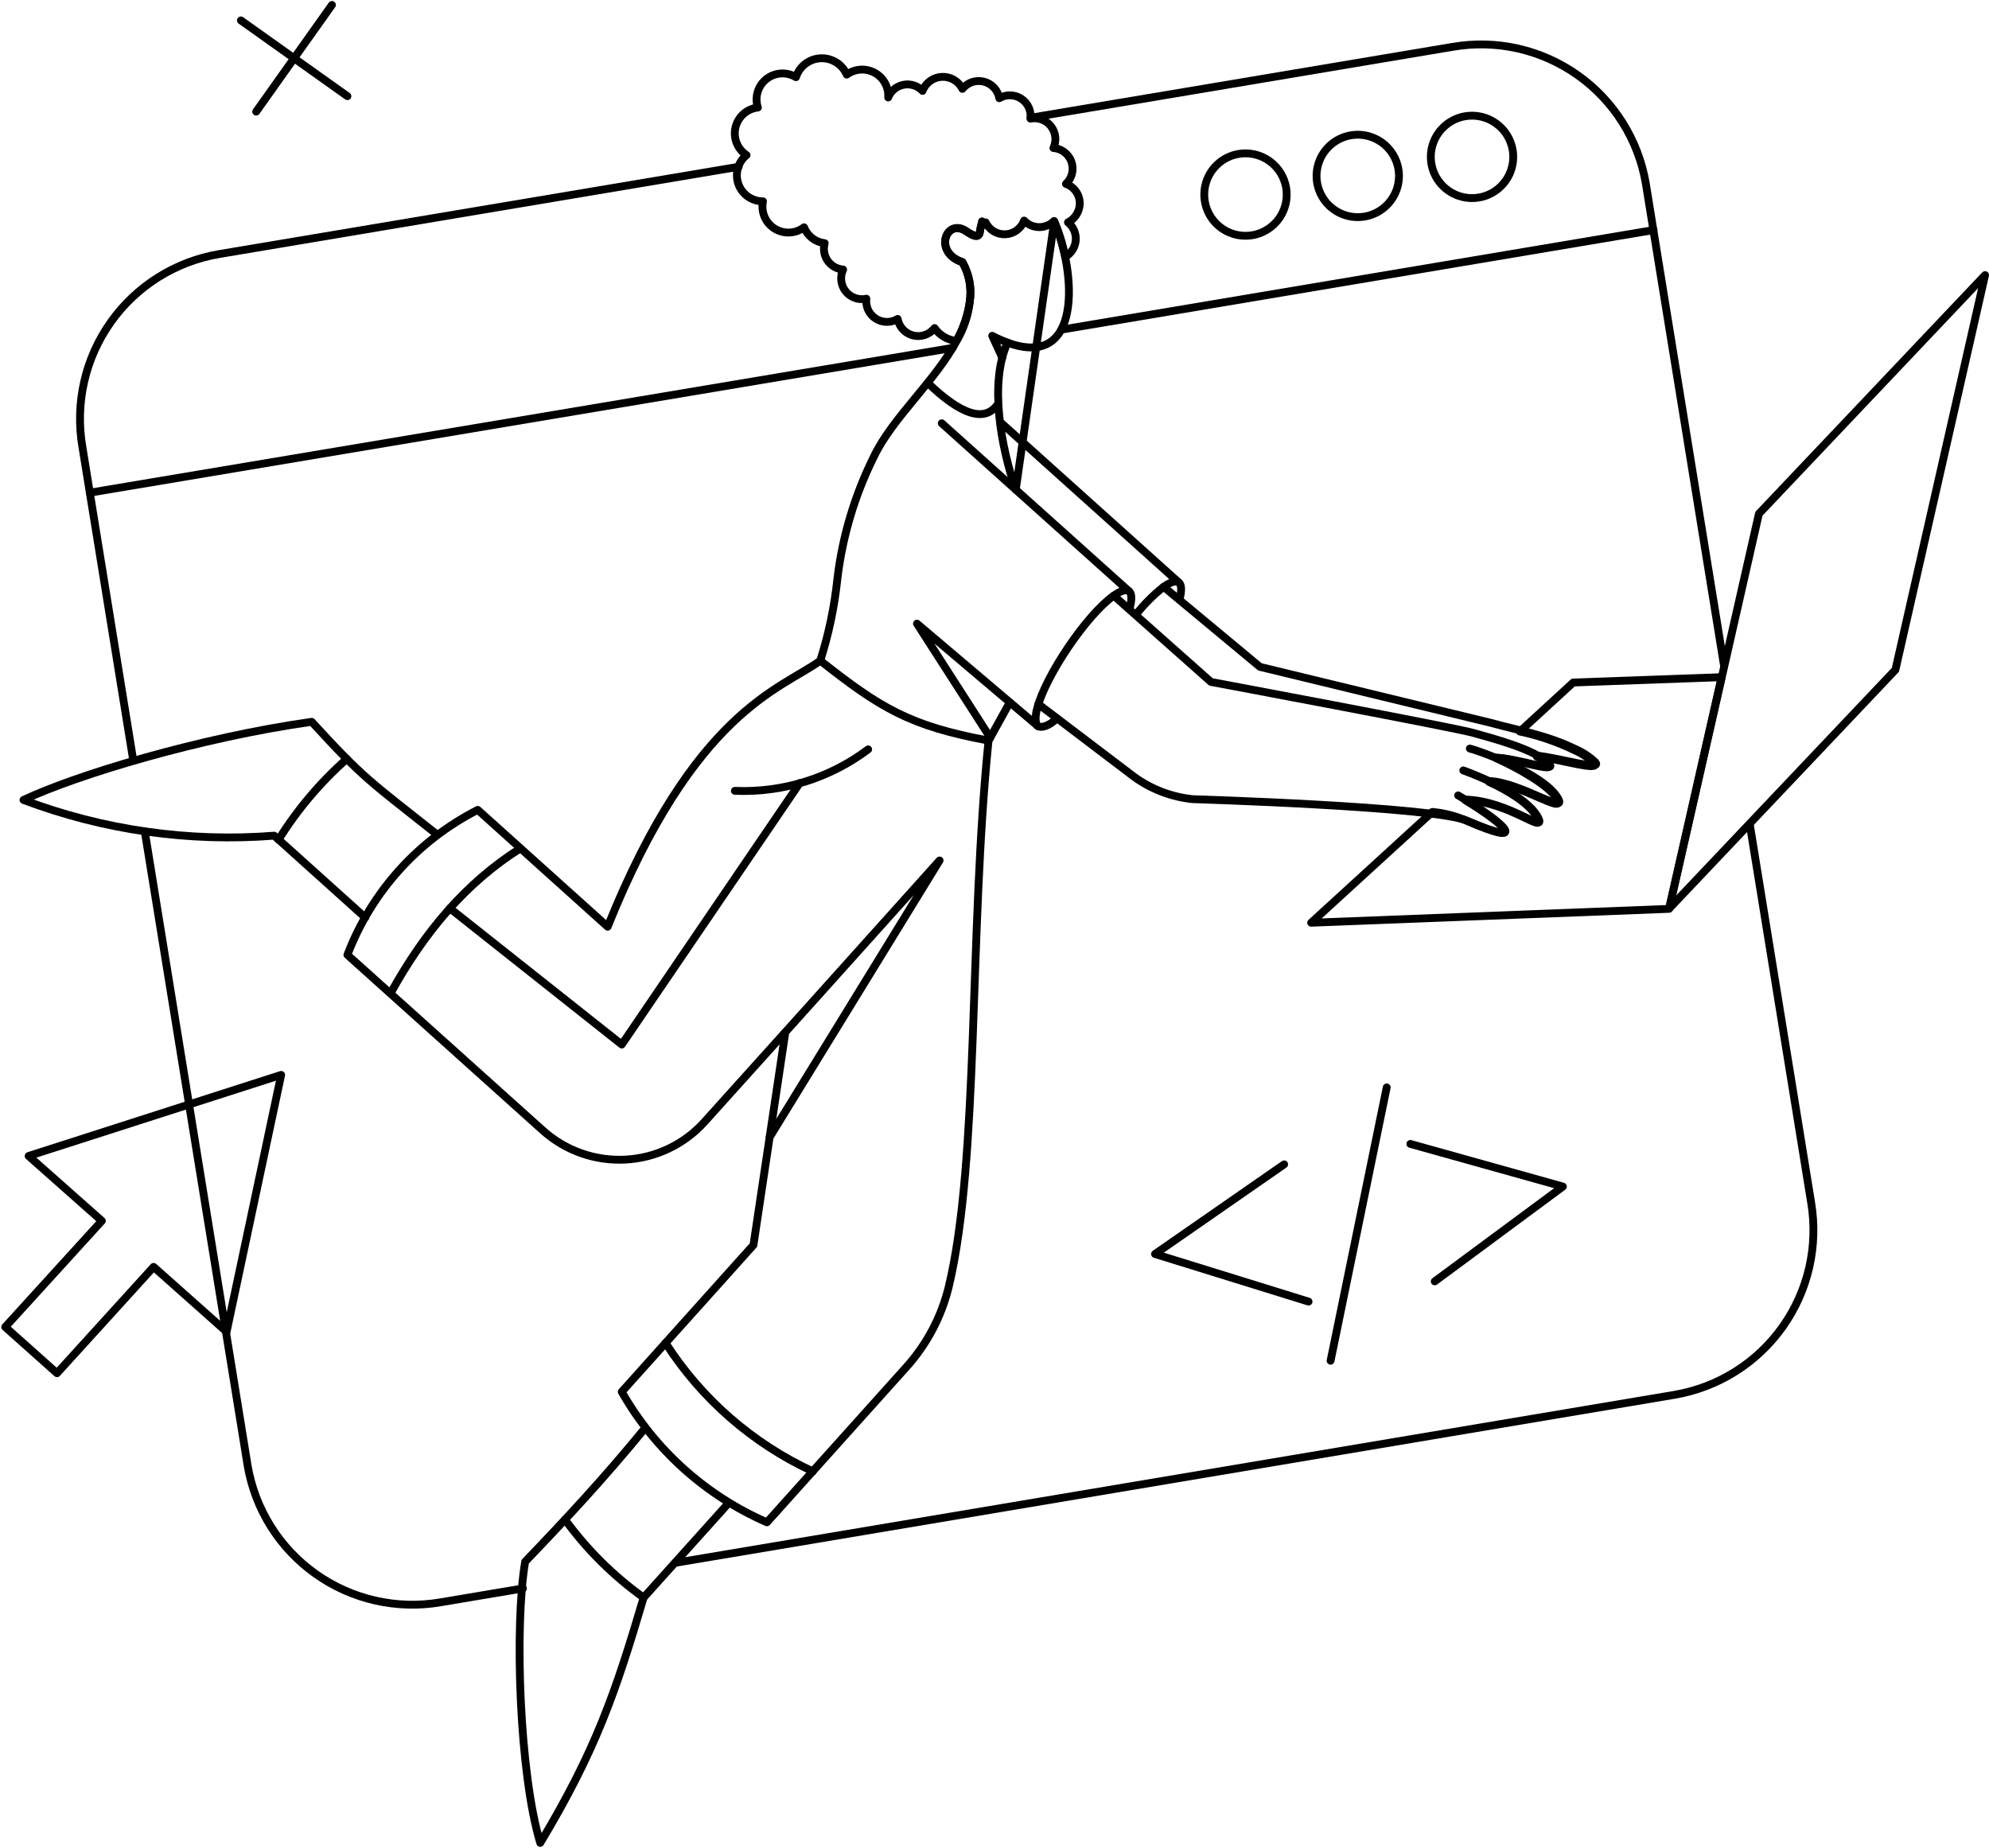 <svg viewBox = "0 0 381 354" width="381" height="354" xmlns="http://www.w3.org/2000/svg"><g transform="matrix(1 0 0 1 190.5 177)"  ><g style=""   ><g transform="matrix(1 0 0 1 159.5 -63.63)"  ><path style="stroke: rgb(0,0,0); stroke-width: 1.5; stroke-dasharray: none; stroke-linecap: butt; stroke-dashoffset: 0; stroke-linejoin: round; stroke-miterlimit: 4; fill: none; fill-rule: nonzero; opacity: 1;"  transform=" translate(-350, -113.37)" d="M 363.072 128.322 L 319.752 174.036 L 336.928 98.416 L 380.248 52.702 L 363.072 128.322 Z" stroke-linecap="round" /></g><g transform="matrix(1 0 0 1 99.97 -23.75)"  ><path style="stroke: rgb(0,0,0); stroke-width: 1.5; stroke-dasharray: none; stroke-linecap: butt; stroke-dashoffset: 0; stroke-linejoin: round; stroke-miterlimit: 4; fill: none; fill-rule: nonzero; opacity: 1;"  transform=" translate(-290.47, -153.25)" d="M 301.352 130.754 L 291.13 140.14 C 294.716 140.899 298.2 142.085 301.504 143.674 C 302.904 144.27 304.19 145.106 305.304 146.144 C 306.862 147.93 298.504 145.384 294.398 144.928 L 294.36 144.928 C 295.19 145.365 295.946 145.929 296.602 146.6 C 297.95 148.142 287.64 144.652 286.722 145.308 C 290.674 147.094 296.792 150.476 298.274 153.108 C 300.022 156.262 291.054 149.99 285.24 149.8 C 288.926 151.51 292.954 153.906 294.398 156.566 C 296.374 160.166 289.23 153.566 280.718 153.298 L 280.68 153.298 C 288.812 158.238 292.612 162.298 281.06 157.288 C 278.942 156.341 276.682 155.75 274.372 155.54 L 251.154 176.772 L 319.706 174.112 L 329.776 129.728 L 301.352 130.754 Z" stroke-linecap="round" /></g><g transform="matrix(1 0 0 1 -16.71 -138.76)"  ><path style="stroke: rgb(0,0,0); stroke-width: 1.5; stroke-dasharray: none; stroke-linecap: butt; stroke-dashoffset: 0; stroke-linejoin: round; stroke-miterlimit: 4; fill: none; fill-rule: nonzero; opacity: 1;"  transform=" translate(-173.79, -38.24)" d="M 206.77 39.63 C 206.932 38.709 206.76 37.761 206.286 36.955 C 205.814 36.149 205.068 35.538 204.186 35.23 C 204.754 34.705 205.156 34.025 205.344 33.275 C 205.532 32.524 205.496 31.735 205.24 31.004 C 204.986 30.274 204.522 29.634 203.91 29.163 C 203.296 28.691 202.558 28.41 201.786 28.352 C 202.1 27.682 202.224 26.938 202.14 26.203 C 202.058 25.467 201.772 24.769 201.316 24.187 C 200.86 23.604 200.252 23.159 199.558 22.901 C 198.864 22.644 198.112 22.584 197.386 22.728 C 197.48 21.991 197.364 21.242 197.052 20.567 C 196.74 19.892 196.246 19.318 195.624 18.91 C 195.002 18.502 194.278 18.277 193.536 18.26 C 192.792 18.243 192.06 18.435 191.42 18.814 C 191.284 18.057 190.934 17.354 190.409 16.791 C 189.884 16.228 189.208 15.829 188.462 15.64 C 187.716 15.451 186.932 15.482 186.203 15.728 C 185.474 15.975 184.831 16.426 184.352 17.028 C 183.99 16.303 183.424 15.698 182.723 15.289 C 182.023 14.88 181.219 14.684 180.409 14.724 C 179.599 14.764 178.818 15.039 178.162 15.516 C 177.506 15.993 177.003 16.65 176.714 17.408 C 176.255 16.924 175.681 16.563 175.046 16.359 C 174.411 16.155 173.734 16.114 173.079 16.24 C 172.424 16.366 171.811 16.654 171.297 17.08 C 170.782 17.505 170.383 18.052 170.136 18.672 C 170.201 17.722 169.994 16.773 169.538 15.937 C 169.082 15.1 168.397 14.412 167.563 13.951 C 166.729 13.491 165.782 13.279 164.831 13.339 C 163.881 13.4 162.967 13.73 162.198 14.292 C 161.777 13.32 161.069 12.5 160.169 11.941 C 159.27 11.383 158.221 11.112 157.163 11.166 C 156.105 11.219 155.089 11.595 154.25 12.242 C 153.411 12.889 152.79 13.776 152.47 14.786 C 151.6 14.26 150.59 14.013 149.576 14.078 C 148.561 14.144 147.591 14.518 146.796 15.152 C 146.001 15.785 145.419 16.647 145.129 17.621 C 144.839 18.595 144.854 19.635 145.172 20.6 C 144.155 20.715 143.197 21.141 142.431 21.82 C 141.664 22.499 141.125 23.398 140.888 24.394 C 140.65 25.39 140.726 26.435 141.104 27.387 C 141.482 28.338 142.144 29.15 143 29.712 C 142.198 30.361 141.618 31.243 141.339 32.236 C 141.06 33.229 141.096 34.284 141.442 35.256 C 141.788 36.228 142.427 37.068 143.271 37.661 C 144.115 38.254 145.123 38.57 146.154 38.566 C 145.947 39.557 146.047 40.587 146.442 41.519 C 146.836 42.451 147.506 43.241 148.361 43.782 C 149.216 44.323 150.217 44.591 151.228 44.548 C 152.239 44.505 153.213 44.155 154.02 43.544 C 154.34 44.364 154.877 45.08 155.574 45.617 C 156.271 46.153 157.102 46.489 157.976 46.588 C 157.815 47.155 157.783 47.752 157.881 48.333 C 157.979 48.915 158.205 49.467 158.543 49.95 C 158.881 50.434 159.322 50.836 159.835 51.128 C 160.347 51.42 160.918 51.594 161.506 51.638 C 161.188 52.31 161.065 53.057 161.151 53.796 C 161.237 54.534 161.527 55.234 161.99 55.815 C 162.453 56.397 163.069 56.837 163.77 57.086 C 164.47 57.335 165.226 57.383 165.952 57.224 C 165.865 57.963 165.986 58.711 166.303 59.384 C 166.62 60.058 167.119 60.628 167.744 61.032 C 168.369 61.436 169.094 61.656 169.838 61.668 C 170.582 61.68 171.314 61.483 171.952 61.1 C 172.088 61.858 172.44 62.561 172.967 63.123 C 173.493 63.685 174.171 64.083 174.919 64.268 C 175.666 64.453 176.452 64.417 177.18 64.165 C 177.907 63.913 178.547 63.456 179.02 62.848 C 179.499 63.535 180.12 64.111 180.842 64.537 C 181.563 64.963 182.367 65.23 183.2 65.318 C 184.473 63.018 185.335 60.514 185.746 57.918 C 186.169 55.275 185.675 52.566 184.346 50.242 C 178.684 48.38 181.23 41.73 185.068 44.314 C 186.892 45.568 187.584 45.488 187.728 44.276 C 187.739 43.926 187.844 43.585 188.033 43.29 C 188.221 42.995 188.487 42.756 188.8 42.6 C 189.138 43.313 189.679 43.91 190.355 44.316 C 191.03 44.722 191.812 44.919 192.6 44.882 C 193.388 44.846 194.148 44.577 194.782 44.11 C 195.418 43.643 195.902 42.999 196.172 42.258 C 196.54 42.647 196.982 42.958 197.472 43.173 C 197.962 43.388 198.49 43.502 199.024 43.509 C 199.56 43.516 200.09 43.416 200.586 43.214 C 201.082 43.012 201.532 42.713 201.91 42.334 C 202.85 44.549 203.564 46.853 204.038 49.212 C 204.608 48.891 205.092 48.434 205.444 47.882 C 205.798 47.33 206.01 46.7 206.062 46.048 C 206.114 45.395 206.006 44.739 205.746 44.138 C 205.486 43.537 205.082 43.009 204.57 42.6 C 205.142 42.31 205.638 41.89 206.02 41.375 C 206.402 40.859 206.66 40.262 206.77 39.63 Z" stroke-linecap="round" /></g><g transform="matrix(1 0 0 1 69.53 -123.39)"  ><path style="stroke: rgb(0,0,0); stroke-width: 1.5; stroke-dasharray: none; stroke-linecap: round; stroke-dashoffset: 0; stroke-linejoin: round; stroke-miterlimit: 4; fill: none; fill-rule: nonzero; opacity: 1;"  transform=" translate(-260.03, -53.61)" d="M 203.312 63.152 L 316.742 44.076" stroke-linecap="round" /></g><g transform="matrix(1 0 0 1 -90.66 -96.48)"  ><path style="stroke: rgb(0,0,0); stroke-width: 1.5; stroke-dasharray: none; stroke-linecap: round; stroke-dashoffset: 0; stroke-linejoin: round; stroke-miterlimit: 4; fill: none; fill-rule: nonzero; opacity: 1;"  transform=" translate(-99.84, -80.52)" d="M 17.188 94.388 L 182.488 66.648" stroke-linecap="round" /></g><g transform="matrix(1 0 0 1 18.27 -80.71)"  ><path style="stroke: rgb(0,0,0); stroke-width: 1.5; stroke-dasharray: none; stroke-linecap: round; stroke-dashoffset: 0; stroke-linejoin: round; stroke-miterlimit: 4; fill: none; fill-rule: nonzero; opacity: 1;"  transform=" translate(-208.76, -96.29)" d="M 191.76 81.012 L 225.77 111.564" stroke-linecap="round" /></g><g transform="matrix(1 0 0 1 31.46 -62.48)"  ><path style="stroke: rgb(0,0,0); stroke-width: 1.5; stroke-dasharray: none; stroke-linecap: round; stroke-dashoffset: 0; stroke-linejoin: round; stroke-miterlimit: 4; fill: none; fill-rule: nonzero; opacity: 1;"  transform=" translate(-221.96, -114.52)" d="M 225.922 114.908 C 226.378 113.198 226.38 111.978 225.77 111.564 C 225.202 111.18 224.17 111.52 222.882 112.438 C 220.952 113.962 219.206 115.707 217.682 117.638" stroke-linecap="round" /></g><g transform="matrix(1 0 0 1 -146.35 -19.97)"  ><path style="stroke: rgb(0,0,0); stroke-width: 1.5; stroke-dasharray: none; stroke-linecap: round; stroke-dashoffset: 0; stroke-linejoin: round; stroke-miterlimit: 4; fill: none; fill-rule: nonzero; opacity: 1;"  transform=" translate(-44.15, -157.03)" d="M 83.8 159.938 C 70.956 149.716 69.892 149.412 59.708 138.278 C 38.2 141.318 14.528 148.5 4.496 153.25 C 19.809 159.036 36.209 161.371 52.528 160.09 L 69.97 175.784" stroke-linecap="round" /></g><g transform="matrix(1 0 0 1 7.81 -79.84)"  ><path style="stroke: rgb(0,0,0); stroke-width: 1.5; stroke-dasharray: none; stroke-linecap: round; stroke-dashoffset: 0; stroke-linejoin: round; stroke-miterlimit: 4; fill: none; fill-rule: nonzero; opacity: 1;"  transform=" translate(-198.31, -97.16)" d="M 180.398 81.088 L 216.232 113.236" stroke-linecap="round" /></g><g transform="matrix(1 0 0 1 -3.26 -46.61)"  ><path style="stroke: rgb(0,0,0); stroke-width: 1.5; stroke-dasharray: none; stroke-linecap: round; stroke-dashoffset: 0; stroke-linejoin: round; stroke-miterlimit: 4; fill: none; fill-rule: nonzero; opacity: 1;"  transform=" translate(-187.24, -130.39)" d="M 198.828 139.114 L 175.648 119.468 L 189.686 141.312" stroke-linecap="round" /></g><g transform="matrix(1 0 0 1 99.62 -28.36)"  ><path style="stroke: rgb(0,0,0); stroke-width: 1.5; stroke-dasharray: none; stroke-linecap: round; stroke-dashoffset: 0; stroke-linejoin: round; stroke-miterlimit: 4; fill: none; fill-rule: nonzero; opacity: 1;"  transform=" translate(-290.12, -148.64)" d="M 281.554 143.4 C 282.954 143.704 295.774 148.184 298.464 152.976 C 300.264 156.166 291.168 149.822 285.278 149.632" stroke-linecap="round" /></g><g transform="matrix(1 0 0 1 97.09 -24.42)"  ><path style="stroke: rgb(0,0,0); stroke-width: 1.5; stroke-dasharray: none; stroke-linecap: round; stroke-dashoffset: 0; stroke-linejoin: round; stroke-miterlimit: 4; fill: none; fill-rule: nonzero; opacity: 1;"  transform=" translate(-287.59, -152.58)" d="M 280.3 147.588 C 283.872 148.88 292.338 152.456 294.55 156.48 C 296.55 160.132 289.35 153.44 280.718 153.174" stroke-linecap="round" /></g><g transform="matrix(1 0 0 1 53.14 -29.79)"  ><path style="stroke: rgb(0,0,0); stroke-width: 1.5; stroke-dasharray: none; stroke-linecap: round; stroke-dashoffset: 0; stroke-linejoin: round; stroke-miterlimit: 4; fill: none; fill-rule: nonzero; opacity: 1;"  transform=" translate(-243.64, -147.21)" d="M 279.312 152.376 C 288.356 157.658 293.34 162.548 281.06 157.24 C 274.716 154.498 228.46 153.098 228.46 153.098 C 224.4 152.678 220.524 151.196 217.22 148.8 L 198.904 134.892" stroke-linecap="round" /></g><g transform="matrix(1 0 0 1 64.67 -46.49)"  ><path style="stroke: rgb(0,0,0); stroke-width: 1.5; stroke-dasharray: none; stroke-linecap: round; stroke-dashoffset: 0; stroke-linejoin: round; stroke-miterlimit: 4; fill: none; fill-rule: nonzero; opacity: 1;"  transform=" translate(-255.17, -130.51)" d="M 213.344 114.11 L 231.964 130.64 C 231.964 130.64 278.628 139.38 282.2 140.4 C 285.772 141.42 294.326 143.588 296.83 146.442 C 298.162 147.96 290.83 145.34 286.38 145.112" stroke-linecap="round" /></g><g transform="matrix(1 0 0 1 17.05 -50.83)"  ><path style="stroke: rgb(0,0,0); stroke-width: 1.5; stroke-dasharray: none; stroke-linecap: round; stroke-dashoffset: 0; stroke-linejoin: round; stroke-miterlimit: 4; fill: none; fill-rule: nonzero; opacity: 1;"  transform=" translate(-207.55, -126.17)" d="M 216.384 116.58 C 216.84 114.87 216.842 113.65 216.232 113.236 C 215.664 112.852 214.632 113.194 213.344 114.11 C 208.086 117.852 200.272 129.452 198.638 135.808 C 198.238 137.368 198.31 138.774 198.828 139.114 C 199.428 139.514 201.146 139.038 202.428 137.594" stroke-linecap="round" /></g><g transform="matrix(1 0 0 1 -36.97 -29.45)"  ><path style="stroke: rgb(0,0,0); stroke-width: 1.5; stroke-dasharray: none; stroke-linecap: round; stroke-dashoffset: 0; stroke-linejoin: round; stroke-miterlimit: 4; fill: none; fill-rule: nonzero; opacity: 1;"  transform=" translate(-153.53, -147.55)" d="M 140.764 151.502 C 149.938 151.888 158.963 149.082 166.3 143.56" stroke-linecap="round" /></g><g transform="matrix(1 0 0 1 0.9 -38.78)"  ><path style="stroke: rgb(0,0,0); stroke-width: 1.5; stroke-dasharray: none; stroke-linecap: round; stroke-dashoffset: 0; stroke-linejoin: round; stroke-miterlimit: 4; fill: none; fill-rule: nonzero; opacity: 1;"  transform=" translate(-191.4, -138.22)" d="M 189.366 141.888 L 193.432 134.554" stroke-linecap="round" /></g><g transform="matrix(1 0 0 1 -6.07 -100.67)"  ><path style="stroke: rgb(0,0,0); stroke-width: 1.5; stroke-dasharray: none; stroke-linecap: round; stroke-dashoffset: 0; stroke-linejoin: round; stroke-miterlimit: 4; fill: none; fill-rule: nonzero; opacity: 1;"  transform=" translate(-184.43, -76.33)" d="M 191.152 77.4 C 188.644 81.048 184.046 79.452 177.7 73.334" stroke-linecap="round" /></g><g transform="matrix(1 0 0 1 -26.78 14.33)"  ><path style="stroke: rgb(0,0,0); stroke-width: 1.5; stroke-dasharray: none; stroke-linecap: round; stroke-dashoffset: 0; stroke-linejoin: round; stroke-miterlimit: 4; fill: none; fill-rule: nonzero; opacity: 1;"  transform=" translate(-163.72, -191.33)" d="M 150.448 197.714 L 179.98 164.84 L 147.452 217.812" stroke-linecap="round" /></g><g transform="matrix(1 0 0 1 -62.55 32.1)"  ><path style="stroke: rgb(0,0,0); stroke-width: 1.5; stroke-dasharray: none; stroke-linecap: round; stroke-dashoffset: 0; stroke-linejoin: round; stroke-miterlimit: 4; fill: none; fill-rule: nonzero; opacity: 1;"  transform=" translate(-127.95, -209.1)" d="M 103.98 216.558 C 106.125 218.484 108.628 219.97 111.347 220.928 C 114.066 221.886 116.948 222.3 119.826 222.144 C 122.705 221.99 125.525 221.268 128.125 220.024 C 130.726 218.778 133.055 217.032 134.98 214.886 L 150.44 197.714 L 144.328 238.514 L 119.096 266.634 C 125.427 277.75 135.185 286.52 146.912 291.634 L 173.626 261.88 C 177.581 257.482 180.376 252.166 181.758 246.414 C 187.574 222.014 185.596 178.926 189.358 141.876 C 174.234 139.064 168.648 135.644 157.134 126.562 C 149.694 132 133.088 136.036 116.4 177.532 L 91.516 155.15 C 80.036 160.991 71.137 170.892 66.55 182.928 L 103.98 216.558 Z" stroke-linecap="round" /></g><g transform="matrix(1 0 0 1 1.03 -110.57)"  ><path style="stroke: rgb(0,0,0); stroke-width: 1.5; stroke-dasharray: none; stroke-linecap: round; stroke-dashoffset: 0; stroke-linejoin: round; stroke-miterlimit: 4; fill: none; fill-rule: nonzero; opacity: 1;"  transform=" translate(-191.53, -66.43)" d="M 193 65.638 C 191.994 65.263 191.012 64.826 190.06 64.33 L 191.99 68.53" stroke-linecap="round" /></g><g transform="matrix(1 0 0 1 -9.55 -92.53)"  ><path style="stroke: rgb(0,0,0); stroke-width: 1.5; stroke-dasharray: none; stroke-linecap: round; stroke-dashoffset: 0; stroke-linejoin: round; stroke-miterlimit: 4; fill: none; fill-rule: nonzero; opacity: 1;"  transform=" translate(-180.95, -84.47)" d="M 157.132 126.536 C 158.749 121.455 159.844 116.222 160.4 110.918 C 161.368 102.758 163.736 94.827 167.4 87.472 C 170.98 79.95 179.2 73.014 183.4 65.014 C 184.659 62.816 185.458 60.386 185.75 57.87 C 186.174 55.227 185.68 52.518 184.35 50.194 C 178.688 48.332 181.246 41.666 185.072 44.266 C 186.902 45.512 187.618 45.444 187.732 44.228 C 187.835 43.589 187.963 42.98 188.114 42.404 M 194.572 93.818 C 191.772 85.738 189.448 73.384 192.99 65.638 C 207.378 70.916 206.16 52.262 201.944 42.404 L 194.572 93.818 Z" stroke-linecap="round" /></g><g transform="matrix(1 0 0 1 -48.9 92.59)"  ><path style="stroke: rgb(0,0,0); stroke-width: 1.5; stroke-dasharray: none; stroke-linecap: round; stroke-dashoffset: 0; stroke-linejoin: round; stroke-miterlimit: 4; fill: none; fill-rule: nonzero; opacity: 1;"  transform=" translate(-141.6, -269.59)" d="M 127.502 257.294 C 134.375 268.002 144.157 276.53 155.702 281.88" stroke-linecap="round" /></g><g transform="matrix(1 0 0 1 -103.24 -0.61)"  ><path style="stroke: rgb(0,0,0); stroke-width: 1.5; stroke-dasharray: none; stroke-linecap: round; stroke-dashoffset: 0; stroke-linejoin: round; stroke-miterlimit: 4; fill: none; fill-rule: nonzero; opacity: 1;"  transform=" translate(-87.26, -176.39)" d="M 74.834 190.262 C 81.218 178.662 89.198 169.134 99.686 162.522" stroke-linecap="round" /></g><g transform="matrix(1 0 0 1 -70.96 136.29)"  ><path style="stroke: rgb(0,0,0); stroke-width: 1.5; stroke-dasharray: none; stroke-linecap: round; stroke-dashoffset: 0; stroke-linejoin: round; stroke-miterlimit: 4; fill: none; fill-rule: nonzero; opacity: 1;"  transform=" translate(-119.54, -313.29)" d="M 123.626 273.52 C 115.598 283.32 108.416 291.012 100.598 299.17 C 98.508 311.52 99.496 339.868 103.486 353.054 C 114.086 335.422 117.926 324.212 123.286 306.054 L 139.55 287.966" stroke-linecap="round" /></g><g transform="matrix(1 0 0 1 -130.6 -23.88)"  ><path style="stroke: rgb(0,0,0); stroke-width: 1.5; stroke-dasharray: none; stroke-linecap: round; stroke-dashoffset: 0; stroke-linejoin: round; stroke-miterlimit: 4; fill: none; fill-rule: nonzero; opacity: 1;"  transform=" translate(-59.9, -153.12)" d="M 53.364 160.85 C 56.951 155.09 61.354 149.881 66.436 145.384" stroke-linecap="round" /></g><g transform="matrix(1 0 0 1 73.83 -47.48)"  ><path style="stroke: rgb(0,0,0); stroke-width: 1.5; stroke-dasharray: none; stroke-linecap: round; stroke-dashoffset: 0; stroke-linejoin: round; stroke-miterlimit: 4; fill: none; fill-rule: nonzero; opacity: 1;"  transform=" translate(-264.33, -129.52)" d="M 294.55 144.776 C 298.692 145.194 307.12 147.776 305.57 145.992 C 304.444 144.943 303.146 144.094 301.732 143.484 C 296.372 140.864 291.244 140.026 285.544 138.468 L 241.344 127.752 L 222.9 112.42" stroke-linecap="round" /></g><g transform="matrix(1 0 0 1 -70.83 -1.94)"  ><path style="stroke: rgb(0,0,0); stroke-width: 1.5; stroke-dasharray: none; stroke-linecap: round; stroke-dashoffset: 0; stroke-linejoin: round; stroke-miterlimit: 4; fill: none; fill-rule: nonzero; opacity: 1;"  transform=" translate(-119.67, -175.06)" d="M 153.19 150.02 L 119.104 200.104 L 86.158 173.998" stroke-linecap="round" /></g><g transform="matrix(1 0 0 1 48.08 -139.73)"  ><path style="stroke: rgb(0,0,0); stroke-width: 1.5; stroke-dasharray: none; stroke-linecap: round; stroke-dashoffset: 0; stroke-linejoin: round; stroke-miterlimit: 4; fill: none; fill-rule: nonzero; opacity: 1;"  transform=" translate(-238.58, -37.27)" d="M 246.366 35.982 C 246.622 37.523 246.414 39.104 245.77 40.527 C 245.128 41.95 244.076 43.15 242.75 43.976 C 241.426 44.802 239.884 45.216 238.324 45.166 C 236.762 45.116 235.252 44.604 233.982 43.695 C 232.712 42.787 231.74 41.522 231.188 40.06 C 230.638 38.599 230.532 37.008 230.886 35.486 C 231.238 33.965 232.036 32.583 233.174 31.515 C 234.314 30.446 235.744 29.74 237.284 29.484 C 239.35 29.142 241.468 29.635 243.17 30.853 C 244.872 32.072 246.022 33.916 246.366 35.982 Z" stroke-linecap="round" /></g><g transform="matrix(1 0 0 1 69.58 -143.3)"  ><path style="stroke: rgb(0,0,0); stroke-width: 1.5; stroke-dasharray: none; stroke-linecap: round; stroke-dashoffset: 0; stroke-linejoin: round; stroke-miterlimit: 4; fill: none; fill-rule: nonzero; opacity: 1;"  transform=" translate(-260.08, -33.7)" d="M 267.874 32.41 C 268.13 33.951 267.922 35.532 267.278 36.955 C 266.636 38.378 265.584 39.578 264.258 40.404 C 262.934 41.23 261.392 41.644 259.832 41.594 C 258.27 41.544 256.76 41.032 255.49 40.123 C 254.22 39.215 253.248 37.95 252.696 36.488 C 252.146 35.027 252.04 33.436 252.394 31.914 C 252.746 30.393 253.544 29.011 254.682 27.943 C 255.822 26.874 257.252 26.168 258.792 25.912 C 260.858 25.57 262.974 26.063 264.678 27.281 C 266.38 28.5 267.53 30.344 267.874 32.41 Z" stroke-linecap="round" /></g><g transform="matrix(1 0 0 1 91.47 -146.95)"  ><path style="stroke: rgb(0,0,0); stroke-width: 1.5; stroke-dasharray: none; stroke-linecap: round; stroke-dashoffset: 0; stroke-linejoin: round; stroke-miterlimit: 4; fill: none; fill-rule: nonzero; opacity: 1;"  transform=" translate(-281.97, -30.05)" d="M 289.762 28.762 C 290.018 30.303 289.81 31.884 289.166 33.307 C 288.524 34.73 287.472 35.93 286.146 36.756 C 284.822 37.582 283.28 37.995 281.72 37.946 C 280.158 37.896 278.648 37.384 277.378 36.475 C 276.108 35.566 275.136 34.302 274.584 32.84 C 274.034 31.379 273.928 29.788 274.282 28.266 C 274.634 26.745 275.432 25.363 276.57 24.295 C 277.71 23.226 279.14 22.52 280.68 22.264 C 282.746 21.922 284.864 22.414 286.566 23.633 C 288.27 24.851 289.42 26.696 289.762 28.762 Z" stroke-linecap="round" /></g><g transform="matrix(1 0 0 1 -134.17 -165.83)"  ><path style="stroke: rgb(0,0,0); stroke-width: 1.5; stroke-dasharray: none; stroke-linecap: round; stroke-dashoffset: 0; stroke-linejoin: round; stroke-miterlimit: 4; fill: none; fill-rule: nonzero; opacity: 1;"  transform=" translate(-56.33, -11.17)" d="M 63.586 0.946 L 49.07 21.39" stroke-linecap="round" /></g><g transform="matrix(1 0 0 1 -134.15 -165.83)"  ><path style="stroke: rgb(0,0,0); stroke-width: 1.5; stroke-dasharray: none; stroke-linecap: round; stroke-dashoffset: 0; stroke-linejoin: round; stroke-miterlimit: 4; fill: none; fill-rule: nonzero; opacity: 1;"  transform=" translate(-56.35, -11.17)" d="M 66.55 18.426 L 46.144 3.91" stroke-linecap="round" /></g><g transform="matrix(1 0 0 1 -163.07 57.5)"  ><path style="stroke: rgb(0,0,0); stroke-width: 1.5; stroke-dasharray: none; stroke-linecap: round; stroke-dashoffset: 0; stroke-linejoin: round; stroke-miterlimit: 4; fill: none; fill-rule: nonzero; opacity: 1;"  transform=" translate(-27.43, -234.5)" d="M 5.94 221.308 L 5.484 221.46 L 19.506 233.886 L 1 254.216 L 10.918 263.07 L 29.424 242.702 L 43.406 255.13 L 53.858 205.92 L 5.94 221.308 Z" stroke-linecap="round" /></g><g transform="matrix(1 0 0 1 45.45 59.2)"  ><path style="stroke: rgb(0,0,0); stroke-width: 1.5; stroke-dasharray: none; stroke-linecap: round; stroke-dashoffset: 0; stroke-linejoin: round; stroke-miterlimit: 4; fill: none; fill-rule: nonzero; opacity: 1;"  transform=" translate(-235.95, -236.2)" d="M 250.66 249.352 L 221.248 240.232 L 245.986 223.056" stroke-linecap="round" /></g><g transform="matrix(1 0 0 1 94.26 55.31)"  ><path style="stroke: rgb(0,0,0); stroke-width: 1.5; stroke-dasharray: none; stroke-linecap: round; stroke-dashoffset: 0; stroke-linejoin: round; stroke-miterlimit: 4; fill: none; fill-rule: nonzero; opacity: 1;"  transform=" translate(-284.76, -232.31)" d="M 274.828 245.476 L 299.376 227.312 L 270.154 219.142" stroke-linecap="round" /></g><g transform="matrix(1 0 0 1 69.75 57.49)"  ><path style="stroke: rgb(0,0,0); stroke-width: 1.5; stroke-dasharray: none; stroke-linecap: round; stroke-dashoffset: 0; stroke-linejoin: round; stroke-miterlimit: 4; fill: none; fill-rule: nonzero; opacity: 1;"  transform=" translate(-260.25, -234.49)" d="M 265.632 208.312 L 254.878 260.676" stroke-linecap="round" /></g><g transform="matrix(1 0 0 1 -126.55 56.33)"  ><path style="stroke: rgb(0,0,0); stroke-width: 1.5; stroke-dasharray: none; stroke-linecap: round; stroke-dashoffset: 0; stroke-linejoin: round; stroke-miterlimit: 4; fill: none; fill-rule: nonzero; opacity: 1;"  transform=" translate(-63.95, -233.33)" d="M 27.723 159.234 L 47.436 280.778 C 48.14 284.924 49.655 288.89 51.893 292.448 C 54.131 296.008 57.048 299.092 60.478 301.524 C 63.908 303.954 67.784 305.686 71.884 306.62 C 75.984 307.552 80.227 307.668 84.372 306.96 L 100.177 304.302" stroke-linecap="round" /></g><g transform="matrix(1 0 0 1 47.86 51.65)"  ><path style="stroke: rgb(0,0,0); stroke-width: 1.5; stroke-dasharray: none; stroke-linecap: round; stroke-dashoffset: 0; stroke-linejoin: round; stroke-miterlimit: 4; fill: none; fill-rule: nonzero; opacity: 1;"  transform=" translate(-238.36, -228.65)" d="M 335.174 157.909 L 346.914 230.276 C 347.622 234.42 347.506 238.664 346.574 242.764 C 345.64 246.864 343.908 250.74 341.478 254.17 C 339.046 257.6 335.962 260.518 332.402 262.756 C 328.842 264.994 324.878 266.508 320.732 267.212 L 129.354 299.396" stroke-linecap="round" /></g><g transform="matrix(1 0 0 1 -112.09 -88.16)"  ><path style="stroke: rgb(0,0,0); stroke-width: 1.5; stroke-dasharray: none; stroke-linecap: round; stroke-dashoffset: 0; stroke-linejoin: round; stroke-miterlimit: 4; fill: none; fill-rule: nonzero; opacity: 1;"  transform=" translate(-78.41, -88.84)" d="M 141.49 31.953 L 41.964 48.674 C 37.819 49.379 33.853 50.893 30.293 53.131 C 26.734 55.369 23.65 58.286 21.219 61.716 C 18.787 65.147 17.055 69.022 16.123 73.122 C 15.19 77.222 15.074 81.466 15.782 85.61 L 25.531 145.718" stroke-linecap="round" /></g><g transform="matrix(1 0 0 1 73.34 -108.93)"  ><path style="stroke: rgb(0,0,0); stroke-width: 1.5; stroke-dasharray: none; stroke-linecap: round; stroke-dashoffset: 0; stroke-linejoin: round; stroke-miterlimit: 4; fill: none; fill-rule: nonzero; opacity: 1;"  transform=" translate(-263.84, -68.07)" d="M 197.422 22.556 L 278.324 8.964 C 282.468 8.256 286.712 8.372 290.812 9.305 C 294.912 10.237 298.788 11.969 302.218 14.401 C 305.648 16.832 308.566 19.916 310.804 23.475 C 313.042 27.035 314.556 31.001 315.26 35.146 L 330.262 127.631" stroke-linecap="round" /></g><g transform="matrix(1 0 0 1 -74.74 121.58)"  ><path style="stroke: rgb(0,0,0); stroke-width: 1.5; stroke-dasharray: none; stroke-linecap: round; stroke-dashoffset: 0; stroke-linejoin: round; stroke-miterlimit: 4; fill: none; fill-rule: nonzero; opacity: 1;"  transform=" translate(-115.76, -298.58)" d="M 108.236 291.114 C 112.422 296.864 117.502 301.906 123.284 306.048" stroke-linecap="round" /></g></g></g></svg>